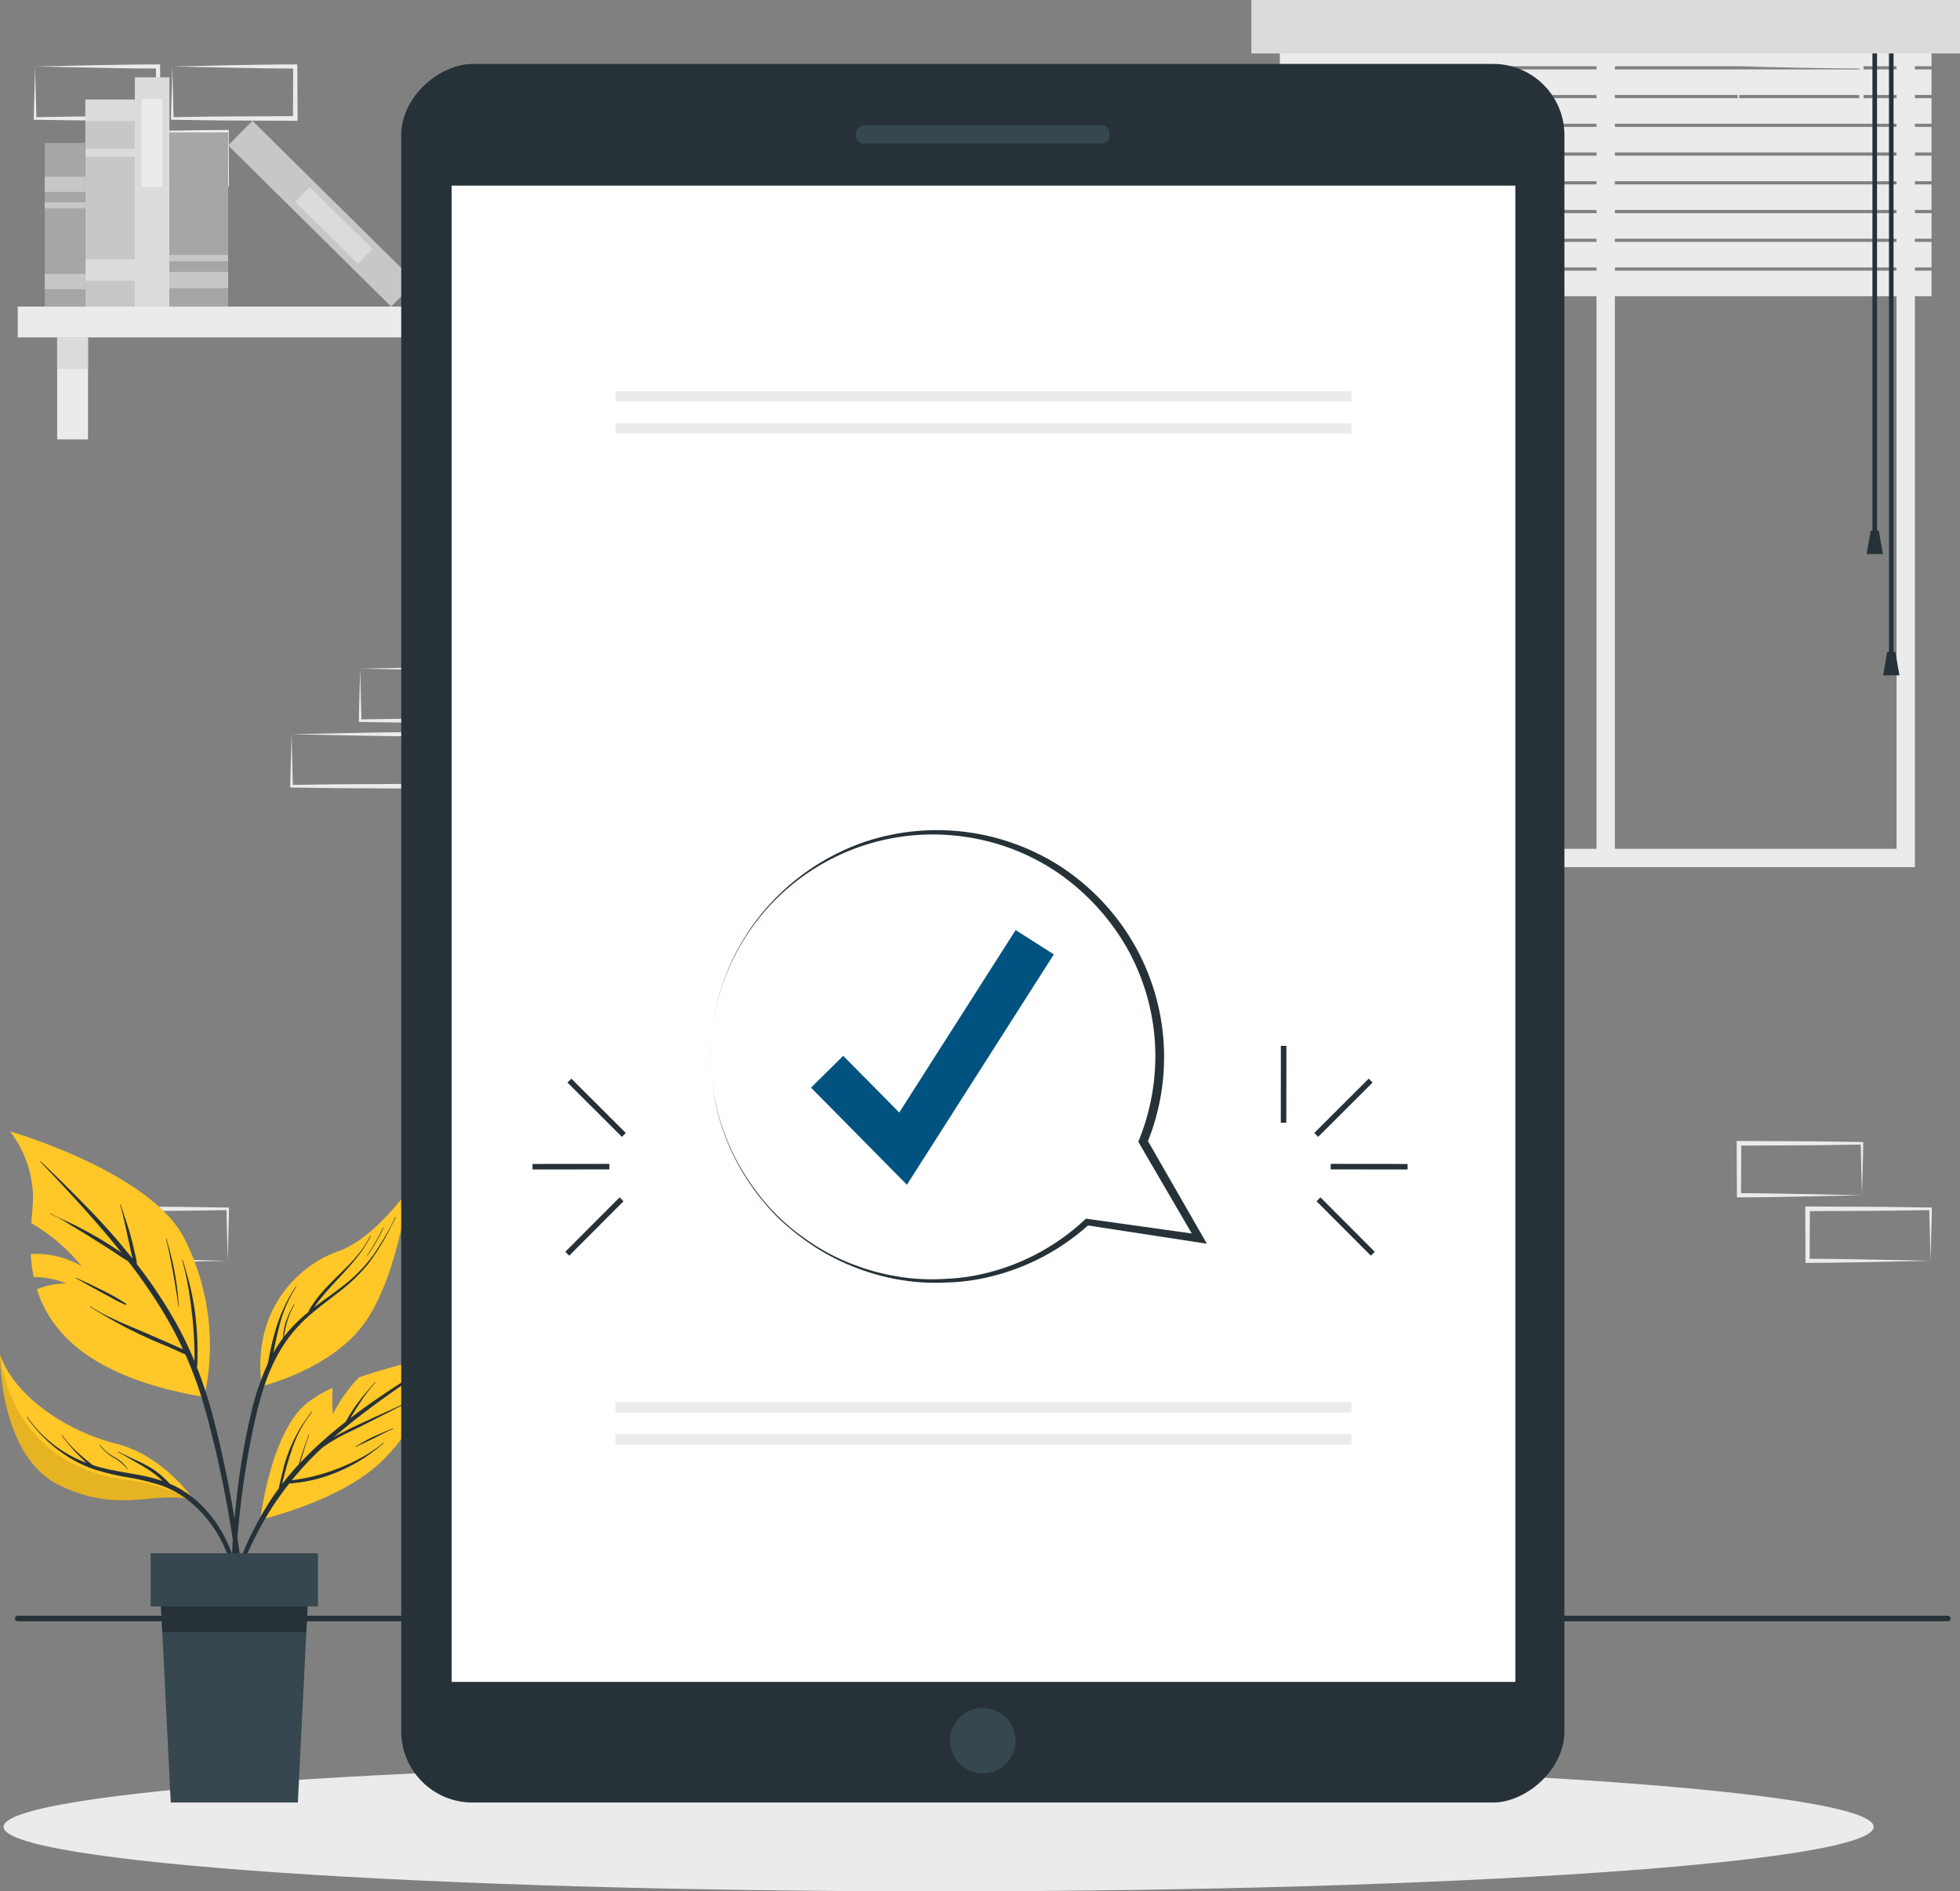 <svg xmlns="http://www.w3.org/2000/svg" width="354.77" height="342.346" viewBox="0 0 354.77 342.346">
  <rect x="0" y="0" width="354.77" height="342.346" fill="#808080" stroke="none"/>
  <g id="Group_105" data-name="Group 105" transform="translate(-39.009 -39.079)">
    <g id="Background_Complete" data-name="Background Complete" transform="translate(42.218 39.079)">
      <g id="Group_1" data-name="Group 1" transform="translate(2.908 11.656)">
        <path id="Path_1" data-name="Path 1" d="M60.681,67.43,71.716,67.2l5.6-.094c1.871-.04,3.752-.031,5.629-.046l.372,0,0,.377.045,9.408,0,.422-.422,0L71.812,77.2c-3.71,0-7.42-.094-11.131-.137l-.231,0,0-.227c.016-1.6.072-3.184.11-4.753Zm0,0,.119,4.753c.038,1.566.094,3.114.11,4.654l-.23-.23c3.711-.043,7.421-.134,11.131-.138l11.132-.053-.42.42.045-9.408.375.375c-1.834-.015-3.664-.007-5.5-.046l-5.531-.094Z" transform="translate(-48.031 -55.19)" fill="#ebebeb"/>
        <path id="Path_2" data-name="Path 2" d="M75.453,53.32l11.034-.234,5.6-.094c1.871-.04,3.752-.032,5.628-.046l.373,0,0,.377.045,9.408,0,.422-.422,0L86.584,63.1c-3.71,0-7.421-.1-11.131-.138l-.232,0,0-.227c.016-1.6.072-3.184.11-4.753Zm0,0,.119,4.753c.038,1.566.094,3.115.11,4.654l-.23-.23c3.71-.043,7.421-.134,11.131-.138l11.131-.052-.42.42.045-9.408.374.375c-1.834-.015-3.663-.007-5.5-.046l-5.531-.094Z" transform="translate(-50.384 -52.943)" fill="#ebebeb"/>
        <path id="Path_3" data-name="Path 3" d="M101.132,197.085l11.034-.235,5.6-.094c1.871-.04,3.752-.031,5.629-.046l.372,0,0,.377.045,9.407,0,.422-.422,0-11.132-.053c-3.71,0-7.42-.094-11.131-.138l-.231,0,0-.227c.016-1.6.072-3.183.11-4.753Zm0,0,.119,4.753c.038,1.566.094,3.115.11,4.654l-.23-.229c3.711-.044,7.421-.134,11.131-.138l11.132-.053-.42.42.045-9.407.375.374c-1.834-.014-3.664-.007-5.5-.046l-5.531-.094Z" transform="translate(-54.474 -75.841)" fill="#ebebeb"/>
        <path id="Path_4" data-name="Path 4" d="M115.9,182.975l11.034-.235,5.6-.094c1.871-.04,3.752-.031,5.628-.046l.373,0,0,.378.045,9.407,0,.422-.422,0-11.131-.053c-3.71,0-7.421-.094-11.131-.137l-.232,0,0-.227c.016-1.6.072-3.183.11-4.753Zm0,0,.119,4.753c.038,1.566.094,3.115.11,4.654l-.23-.229c3.71-.043,7.421-.134,11.131-.138l11.131-.053-.42.419.045-9.407.374.375c-1.834-.015-3.664-.007-5.5-.046l-5.532-.1Z" transform="translate(-56.826 -73.594)" fill="#ebebeb"/>
        <path id="Path_5" data-name="Path 5" d="M45.909,53.32l11.034-.234,5.6-.094c1.871-.04,3.752-.032,5.629-.046l.372,0,0,.377.045,9.408,0,.422-.422,0L57.041,63.1c-3.711,0-7.421-.1-11.131-.138l-.232,0,0-.227c.015-1.6.071-3.184.109-4.753Zm0,0,.119,4.753c.039,1.566.1,3.115.11,4.654l-.229-.23c3.71-.043,7.42-.134,11.131-.138l11.131-.052-.42.42L67.8,53.32l.375.375c-1.834-.015-3.664-.007-5.5-.046l-5.531-.094Z" transform="translate(-45.678 -52.943)" fill="#ebebeb"/>
        <path id="Path_6" data-name="Path 6" d="M434.977,294.553l-11.034.234-5.6.1c-1.871.04-3.752.031-5.629.046l-.372,0,0-.378-.045-9.408,0-.422.422,0,11.131.052c3.711,0,7.421.1,11.132.138l.231,0,0,.227c-.016,1.6-.072,3.184-.11,4.753Zm0,0-.119-4.753c-.038-1.566-.094-3.115-.11-4.654l.229.229c-3.711.043-7.421.134-11.132.138l-11.131.052.42-.419-.045,9.408-.375-.375c1.834.015,3.664.007,5.5.046l5.531.094Z" transform="translate(-104.071 -89.86)" fill="#ebebeb"/>
        <path id="Path_7" data-name="Path 7" d="M449.748,308.663l-11.034.234-5.6.094c-1.871.039-3.752.032-5.629.046l-.373,0,0-.378-.045-9.407,0-.422.422,0,11.131.053c3.711,0,7.421.1,11.131.138l.232,0,0,.227c-.015,1.6-.071,3.183-.11,4.753Zm0,0-.119-4.753c-.038-1.566-.094-3.115-.11-4.654l.229.23c-3.71.043-7.42.133-11.131.137l-11.131.053.42-.42-.045,9.407-.375-.374c1.834.014,3.664.007,5.5.046l5.531.094Z" transform="translate(-106.424 -92.108)" fill="#ebebeb"/>
        <path id="Path_8" data-name="Path 8" d="M83.134,308.663,72.1,308.9l-5.6.094c-1.871.039-3.752.032-5.628.046l-.373,0,0-.378-.045-9.407,0-.422.422,0L72,298.888c3.71,0,7.421.1,11.131.138l.232,0,0,.227c-.016,1.6-.072,3.183-.11,4.753Zm0,0-.119-4.753c-.038-1.566-.094-3.115-.11-4.654l.23.23c-3.71.043-7.421.133-11.131.137l-11.131.053.42-.42-.045,9.407-.374-.374c1.834.014,3.663.007,5.5.046l5.531.094Z" transform="translate(-48.031 -92.108)" fill="#ebebeb"/>
        <path id="Path_9" data-name="Path 9" d="M412.637,53.32l11.034-.234,5.6-.094c1.871-.04,3.752-.032,5.629-.046l.372,0,0,.377.045,9.408,0,.422-.421,0L423.768,63.1c-3.71,0-7.42-.1-11.131-.138l-.232,0,0-.227c.016-1.6.072-3.184.11-4.753Zm0,0,.119,4.753c.038,1.566.094,3.115.11,4.654l-.23-.23c3.711-.043,7.421-.134,11.131-.138l11.132-.052-.42.42.045-9.408.375.375c-1.834-.015-3.664-.007-5.5-.046l-5.531-.094Z" transform="translate(-104.089 -52.943)" fill="#ebebeb"/>
      </g>
      <g id="Group_7" data-name="Group 7" transform="translate(223.294)">
        <path id="Path_10" data-name="Path 10" d="M429.464,196.165H317.528V39.851H429.464Zm-108.616-3.322H426.143V43.172H320.849Z" transform="translate(-309.363 -39.202)" fill="#ebebeb"/>
        <rect id="Rectangle_1" data-name="Rectangle 1" width="3.321" height="150.465" transform="translate(62.473 4.838)" fill="#ebebeb"/>
        <g id="Group_6" data-name="Group 6">
          <g id="Group_2" data-name="Group 2" transform="translate(5.154 7.363)">
            <rect id="Rectangle_2" data-name="Rectangle 2" width="117.959" height="4.625" fill="#ebebeb"/>
            <rect id="Rectangle_3" data-name="Rectangle 3" width="117.959" height="4.625" transform="translate(0 5.203)" fill="#ebebeb"/>
            <rect id="Rectangle_4" data-name="Rectangle 4" width="117.959" height="4.625" transform="translate(0 10.406)" fill="#ebebeb"/>
            <rect id="Rectangle_5" data-name="Rectangle 5" width="117.959" height="4.625" transform="translate(0 15.609)" fill="#ebebeb"/>
            <rect id="Rectangle_6" data-name="Rectangle 6" width="117.959" height="4.625" transform="translate(0 20.812)" fill="#ebebeb"/>
            <rect id="Rectangle_7" data-name="Rectangle 7" width="117.959" height="4.625" transform="translate(0 26.015)" fill="#ebebeb"/>
            <rect id="Rectangle_8" data-name="Rectangle 8" width="117.959" height="4.625" transform="translate(0 31.218)" fill="#ebebeb"/>
            <rect id="Rectangle_9" data-name="Rectangle 9" width="117.959" height="4.625" transform="translate(0 36.422)" fill="#ebebeb"/>
            <rect id="Rectangle_10" data-name="Rectangle 10" width="117.959" height="4.625" transform="translate(0 41.625)" fill="#ebebeb"/>
          </g>
          <g id="Group_5" data-name="Group 5" transform="translate(111.361 6.425)">
            <g id="Group_3" data-name="Group 3">
              <rect id="Rectangle_11" data-name="Rectangle 11" width="0.83" height="89.996" transform="translate(1.057)" fill="#263238"/>
              <path id="Path_11" data-name="Path 11" d="M443.222,157.566h-2.948l.739-4.235h1.47Z" transform="translate(-440.274 -63.702)" fill="#263238"/>
            </g>
            <g id="Group_4" data-name="Group 4" transform="translate(2.991)">
              <rect id="Rectangle_12" data-name="Rectangle 12" width="0.83" height="112.701" transform="translate(1.059)" fill="#263238"/>
              <path id="Path_12" data-name="Path 12" d="M446.779,183.675h-2.948l.739-4.235h1.47Z" transform="translate(-443.831 -67.86)" fill="#263238"/>
            </g>
          </g>
          <rect id="Rectangle_13" data-name="Rectangle 13" width="128.267" height="9.676" fill="#dbdbdb"/>
        </g>
      </g>
      <g id="Group_16" data-name="Group 16" transform="translate(0 13.989)">
        <g id="Group_10" data-name="Group 10" transform="translate(0 41.499)">
          <rect id="Rectangle_14" data-name="Rectangle 14" width="94.01" height="5.581" fill="#ebebeb"/>
          <g id="Group_8" data-name="Group 8" transform="translate(7.136 5.584)">
            <rect id="Rectangle_15" data-name="Rectangle 15" width="5.584" height="18.462" fill="#ebebeb"/>
            <rect id="Rectangle_16" data-name="Rectangle 16" width="5.584" height="5.706" fill="#dbdbdb"/>
          </g>
          <g id="Group_9" data-name="Group 9" transform="translate(81.293 5.584)">
            <rect id="Rectangle_17" data-name="Rectangle 17" width="5.584" height="18.462" fill="#ebebeb"/>
            <rect id="Rectangle_18" data-name="Rectangle 18" width="5.584" height="5.706" fill="#dbdbdb"/>
          </g>
        </g>
        <g id="Group_15" data-name="Group 15" transform="translate(4.891)">
          <rect id="Rectangle_19" data-name="Rectangle 19" width="35.576" height="8.959" transform="translate(16.304 5.924) rotate(90)" fill="#c7c7c7"/>
          <rect id="Rectangle_20" data-name="Rectangle 20" width="3.909" height="8.959" transform="translate(16.304 4.022) rotate(90)" fill="#dbdbdb"/>
          <rect id="Rectangle_21" data-name="Rectangle 21" width="1.451" height="8.959" transform="translate(16.304 12.94) rotate(90)" fill="#dbdbdb"/>
          <rect id="Rectangle_22" data-name="Rectangle 22" width="3.909" height="10.075" transform="translate(17.42 32.924) rotate(90)" fill="#dbdbdb"/>
          <g id="Group_11" data-name="Group 11" transform="translate(16.304)">
            <rect id="Rectangle_23" data-name="Rectangle 23" width="41.5" height="6.261" transform="translate(6.261 0) rotate(90)" fill="#dbdbdb"/>
            <rect id="Rectangle_24" data-name="Rectangle 24" width="15.961" height="3.757" transform="translate(4.982 3.902) rotate(90)" fill="#ebebeb"/>
          </g>
          <g id="Group_12" data-name="Group 12" transform="translate(33.193 7.881)">
            <rect id="Rectangle_25" data-name="Rectangle 25" width="41.5" height="6.261" transform="matrix(0.711, 0.703, -0.703, 0.711, 4.402, 0)" fill="#c7c7c7"/>
            <rect id="Rectangle_26" data-name="Rectangle 26" width="15.961" height="3.757" transform="translate(14.773 11.983) rotate(44.666)" fill="#dbdbdb"/>
          </g>
          <g id="Group_13" data-name="Group 13" transform="translate(22.561 9.984)">
            <rect id="Rectangle_27" data-name="Rectangle 27" width="31.522" height="10.633" transform="translate(10.633) rotate(90)" fill="#a6a6a6"/>
            <rect id="Rectangle_28" data-name="Rectangle 28" width="2.938" height="10.633" transform="translate(10.633 25.243) rotate(90)" fill="#c7c7c7"/>
            <rect id="Rectangle_29" data-name="Rectangle 29" width="1.139" height="10.633" transform="translate(10.633 22.175) rotate(90)" fill="#c7c7c7"/>
          </g>
          <g id="Group_14" data-name="Group 14" transform="translate(0 11.882)">
            <rect id="Rectangle_30" data-name="Rectangle 30" width="29.624" height="7.345" transform="translate(7.345) rotate(90)" fill="#a6a6a6"/>
            <rect id="Rectangle_31" data-name="Rectangle 31" width="2.761" height="7.345" transform="translate(7.345 23.723) rotate(90)" fill="#c7c7c7"/>
            <rect id="Rectangle_32" data-name="Rectangle 32" width="2.761" height="7.345" transform="translate(7.345 6.106) rotate(90)" fill="#c7c7c7"/>
            <rect id="Rectangle_33" data-name="Rectangle 33" width="1.07" height="7.345" transform="translate(7.345 10.759) rotate(90)" fill="#c7c7c7"/>
          </g>
        </g>
      </g>
    </g>
    <g id="Shadow" transform="translate(47.654 360.076)">
      <g id="Group_17" data-name="Group 17">
        <path id="Path_14" data-name="Path 14" d="M387.186,432.564c0,6.448-75.776,11.674-169.251,11.674S48.684,439.012,48.684,432.564,124.46,420.89,217.935,420.89,387.186,426.117,387.186,432.564Z" transform="translate(-56.684 -422.89)" fill="#ebebeb"/>
      </g>
    </g>
    <g id="Plant" transform="translate(39.009 243.854)">
      <g id="Group_29" data-name="Group 29" transform="translate(0 0)">
        <g id="Group_26" data-name="Group 26">
          <g id="Group_19" data-name="Group 19" transform="translate(38.845 40.425)">
            <path id="Path_15" data-name="Path 15" d="M360.283,320.98s13.949-3.162,21.595-10.206,11.916-19.665,11.916-19.665a120.147,120.147,0,0,0-15.644,4.109,26.407,26.407,0,0,0-4.732,6.692,32.2,32.2,0,0,1-.037-4.785,21.258,21.258,0,0,0-4.967,3.016C362.074,305.689,360.283,320.98,360.283,320.98Z" transform="translate(-352.014 -291.108)" fill="#ffc727"/>
            <g id="Group_18" data-name="Group 18" transform="translate(0 2.018)">
              <path id="Path_16" data-name="Path 16" d="M396.839,297.624c1.9-1.316,3.838-2.584,5.73-3.913a.109.109,0,0,0-.114-.186c-3.595,2.147-7.138,4.442-10.566,6.845-1.2.837-2.369,1.71-3.529,2.6l.243-.414c.419-.7.86-1.388,1.3-2.075a29.7,29.7,0,0,1,2.962-3.952c.041-.045-.029-.112-.069-.066-1.085,1.253-2.17,2.492-3.162,3.821-.472.631-.907,1.285-1.325,1.955q-.325.52-.627,1.053c-.067.119-.14.239-.209.36-1.8,1.417-3.56,2.893-5.236,4.455q-1.551,1.445-3,2.994c.539-1.688,1.011-3.395,1.636-5.058.021-.056-.071-.081-.092-.023-.608,1.744-1.272,3.495-1.742,5.286-1.069,1.154-2.091,2.351-3.053,3.595.016-.076.032-.152.05-.227.158-.657.323-1.313.5-1.966.34-1.263.71-2.516,1.135-3.752a21.8,21.8,0,0,1,3.748-7.077c.039-.047-.029-.113-.069-.066a27.212,27.212,0,0,0-5.343,11.155c-.149.594-.289,1.191-.425,1.788-.071.316-.155.639-.208.964-.422.57-.836,1.145-1.232,1.735a60.391,60.391,0,0,0-5.9,11.574,133.6,133.6,0,0,0-4.471,13.937c-.025.092.114.124.143.035,2.728-8.163,5.514-16.441,10.185-23.737.986-1.541,2.053-3.025,3.185-4.457a26.328,26.328,0,0,0,6.784-1.352,30,30,0,0,0,6.8-3.283,41.634,41.634,0,0,0,3.485-2.632.047.047,0,1,0-.06-.073,27.828,27.828,0,0,1-6.394,3.868,34.859,34.859,0,0,1-7.037,2.361c-1.03.224-2.074.39-3.119.532a59.1,59.1,0,0,1,4.114-4.558c.47-.47.958-.92,1.442-1.374a32.966,32.966,0,0,1,5.157-2.953c2.285-1.1,4.535-2.275,6.8-3.426,1.276-.648,2.544-1.313,3.83-1.941.055-.027.005-.108-.05-.081-2.293,1.107-4.621,2.142-6.935,3.2-2.178,1-4.382,2-6.472,3.173-.09.051-.174.106-.263.157,1.889-1.644,3.845-3.212,5.846-4.724C393.058,300.31,394.934,298.943,396.839,297.624Z" transform="translate(-363.769 -293.509)" fill="#263238"/>
              <path id="Path_17" data-name="Path 17" d="M378.3,306.958c-1.135.5-2.29.937-3.413,1.462-1.155.54-2.249,1.172-3.345,1.821-.048.029,0,.1.045.073,1.112-.532,2.239-1.03,3.34-1.585,1.128-.568,2.244-1.174,3.4-1.681C378.378,307.025,378.351,306.933,378.3,306.958Z" transform="translate(-346.018 -295.65)" fill="#263238"/>
            </g>
          </g>
          <g id="Group_21" data-name="Group 21" transform="translate(1.8)">
            <path id="Path_18" data-name="Path 18" d="M410.979,243.025a19.931,19.931,0,0,1,4.168,11.585c.046,1.251-.151,2.994-.3,5.044a33.1,33.1,0,0,1,9.1,7.779,16.5,16.5,0,0,0-9.2-2.2,27.684,27.684,0,0,0,.533,4.168,15.643,15.643,0,0,1,5.916,1.17,13.241,13.241,0,0,0-5.334,1.06c2.486,7.91,9.878,16.038,30.287,19.489a42.826,42.826,0,0,0-3.615-28.721C436.426,250.37,410.979,243.025,410.979,243.025Z" transform="translate(-410.979 -243.025)" fill="#ffc727"/>
            <g id="Group_20" data-name="Group 20" transform="translate(5.495 5.442)">
              <path id="Path_19" data-name="Path 19" d="M439.659,326q-.532-5.07-1.322-10.108a201.846,201.846,0,0,0-4.115-19.978,80.218,80.218,0,0,0-2.946-9.1,13.8,13.8,0,0,0,.075-1.634q.021-.98.01-1.961-.023-1.961-.187-3.915a46.754,46.754,0,0,0-1.254-7.652c-.372-1.454-.806-2.885-1.233-4.324a.047.047,0,0,0-.091.027,56.231,56.231,0,0,1,1.507,7.638,71.707,71.707,0,0,1,.685,7.66q.038,1.052.04,2.1c0,.3-.013.6-.024.9a65.642,65.642,0,0,0-3.439-7.118,86.529,86.529,0,0,0-6.986-10.451,4.418,4.418,0,0,0-.167-1.142q-.144-.684-.3-1.365-.314-1.4-.7-2.782c-.508-1.849-1.177-3.637-1.755-5.462a.048.048,0,0,0-.091.028c.539,1.808.9,3.68,1.311,5.52.2.91.4,1.821.6,2.732q.15.682.291,1.368c.007.032.013.068.018.1q-1.237-1.561-2.527-3.078c-3.9-4.569-8.17-8.786-12.471-12.972-.529-.515-1.07-1.016-1.607-1.523-.045-.043-.108.024-.066.068,4.11,4.288,8.158,8.625,11.99,13.165q1.366,1.618,2.688,3.276c-.463-.314-.932-.62-1.392-.922-1.187-.778-2.39-1.533-3.629-2.227s-2.487-1.372-3.759-2c-1.309-.648-2.707-1.177-3.971-1.911-.054-.032-.1.061-.045.083a29.533,29.533,0,0,1,3.724,2.063c1.243.736,2.482,1.478,3.7,2.252,1.2.761,2.405,1.511,3.6,2.285.994.645,1.971,1.349,3,1.945a96.344,96.344,0,0,1,6.539,9.517,70.12,70.12,0,0,1,3.38,6.41c-.245-.107-.491-.21-.732-.318l-1.868-.83c-1.2-.533-2.407-1.053-3.611-1.576-2.288-1-4.614-1.91-6.859-3a30.942,30.942,0,0,1-3.664-2.035c-.051-.034-.1.049-.046.083a81.484,81.484,0,0,0,13.508,6.966l2.009.889c.552.244,1.1.517,1.672.731a71.452,71.452,0,0,1,3.452,9.458,192.324,192.324,0,0,1,4.44,19.744c1.171,6.666,1.961,13.378,2.575,20.115.077.842.151,1.681.247,2.521a.266.266,0,0,0,.531-.013C440.366,332.827,440.015,329.4,439.659,326Z" transform="translate(-402.911 -249.498)" fill="#263238"/>
              <path id="Path_20" data-name="Path 20" d="M419.251,272.283c-.374-2.075-.926-4.1-1.486-6.134-.016-.06-.106-.032-.091.027.516,1.994.885,4.026,1.26,6.051q.572,3.092,1.01,6.211c.005.036.06.036.057,0A54.645,54.645,0,0,0,419.251,272.283Z" transform="translate(-394.921 -252.144)" fill="#263238"/>
              <path id="Path_21" data-name="Path 21" d="M438.077,279.255a36.688,36.688,0,0,0-4.438-2.5c-.744-.385-1.5-.75-2.251-1.115-.776-.377-1.584-.691-2.354-1.078-.055-.028-.1.055-.046.083.747.374,1.454.827,2.188,1.227.756.412,1.507.832,2.267,1.239,1.492.8,2.959,1.69,4.526,2.34A.114.114,0,0,0,438.077,279.255Z" transform="translate(-422.542 -253.489)" fill="#263238"/>
            </g>
          </g>
          <g id="Group_23" data-name="Group 23" transform="translate(41.855 10.699)">
            <path id="Path_22" data-name="Path 22" d="M368.358,291.2s12.908-3.083,18.835-11.742c5.66-8.269,7.488-22.365,7.634-23.605-.232,1.137-2.9,13.457-11.684,19.2C376.415,279.447,369.914,283.062,368.358,291.2Z" transform="translate(-362.845 -255.767)" fill="#263238" opacity="0.1"/>
            <path id="Path_23" data-name="Path 23" d="M390.337,271.369a16.492,16.492,0,0,0-4.758,7.839c-.007.026.032.04.04.013a19.27,19.27,0,0,1,4.781-7.781C390.445,271.4,390.382,271.327,390.337,271.369Z" transform="translate(-372.911 -258.236)" fill="#263238"/>
            <g id="Group_22" data-name="Group 22">
              <path id="Path_24" data-name="Path 24" d="M368.586,291.185s12.908-3.083,18.835-11.742c5.66-8.269,7.488-22.365,7.634-23.605a.762.762,0,0,0,.015-.087s-6.189,8.8-12.7,11.044S366.72,276.8,368.586,291.185Z" transform="translate(-363.073 -255.751)" fill="#ffc727"/>
              <path id="Path_25" data-name="Path 25" d="M400.669,261.52a52.638,52.638,0,0,1-3.99,6.823,27.368,27.368,0,0,1-5.31,5.464c-1.753,1.392-3.607,2.654-5.381,4.02.013-.021.026-.044.039-.064.333-.5.689-.975,1.057-1.445.739-.944,1.548-1.835,2.36-2.717,1.6-1.739,3.241-3.447,4.679-5.331a19.646,19.646,0,0,0,2.07-3.334c.027-.054-.063-.084-.09-.03-2.093,4.363-6.274,7.154-9.258,10.839a18.9,18.9,0,0,0-1.193,1.631,6.752,6.752,0,0,0-.743,1.312,27.128,27.128,0,0,0-4.4,4.452,17.788,17.788,0,0,1,.518-2.506,12.628,12.628,0,0,1,1.368-3.269c.032-.052-.048-.1-.079-.052a15.435,15.435,0,0,0-1.506,3.248,11.358,11.358,0,0,0-.469,2.788l-.007.008a25.38,25.38,0,0,0-1.745,2.711c.054-.276.106-.552.161-.826.256-1.286.54-2.569.874-3.838a22.977,22.977,0,0,1,3.1-7.271.048.048,0,0,0-.079-.053,27.662,27.662,0,0,0-3.44,7.115c-.411,1.266-.741,2.554-1.031,3.854-.141.635-.269,1.272-.391,1.912-.063.33-.134.668-.188,1.008a46.45,46.45,0,0,0-2.977,8.75,128.615,128.615,0,0,0-2.753,16.32,135.793,135.793,0,0,0-.89,17.33c.012.726.055,1.45.1,2.175.011.187.29.214.3.018.126-2.864.2-5.73.37-8.592s.419-5.722.726-8.575a152.262,152.262,0,0,1,2.69-16.688c1.046-4.72,2.4-9.469,4.982-13.6a25.582,25.582,0,0,1,4.657-5.538c1.81-1.625,3.788-3.048,5.7-4.553a31.264,31.264,0,0,0,5.227-5.025,41.07,41.07,0,0,0,4.105-6.663c.3-.585.617-1.166.925-1.749C400.776,261.518,400.7,261.466,400.669,261.52Z" transform="translate(-370.96 -256.666)" fill="#263238"/>
              <path id="Path_26" data-name="Path 26" d="M376.48,263.77A43.551,43.551,0,0,1,373.6,268.8a.036.036,0,0,0,.06.04,35.1,35.1,0,0,0,2.906-5.037C376.6,263.745,376.506,263.715,376.48,263.77Z" transform="translate(-348.999 -257.024)" fill="#263238"/>
            </g>
          </g>
          <g id="Group_25" data-name="Group 25" transform="translate(0 40.425)">
            <path id="Path_27" data-name="Path 27" d="M414.475,291.108s-.2,18.344,10.764,23.639,16.848.884,24.3,2.658a.023.023,0,0,1-.013-.009c-.288-.437-5.608-8.083-14.068-10.188C426.757,305.038,417.114,298.752,414.475,291.108Z" transform="translate(-414.475 -291.108)" fill="#ffc727"/>
            <path id="Path_28" data-name="Path 28" d="M414.475,291.108s-.2,18.344,10.764,23.639,16.848.884,24.3,2.658a.023.023,0,0,1-.013-.009,41.469,41.469,0,0,0-12.469-3.678C430.141,312.885,416.929,308.378,414.475,291.108Z" transform="translate(-414.475 -291.108)" opacity="0.1"/>
            <g id="Group_24" data-name="Group 24" transform="translate(4.831 11.217)">
              <path id="Path_29" data-name="Path 29" d="M434.437,319.856a18.455,18.455,0,0,0-4.362-2.953c-.235-.113-.478-.2-.716-.306-.116-.146-.239-.286-.368-.421q-.493-.515-1.032-.98a15.332,15.332,0,0,0-2.206-1.592c-1.817-1.068-3.808-1.815-5.666-2.808-.055-.029-.1.055-.046.083.918.478,1.808,1,2.7,1.525.868.507,1.758.99,2.6,1.537a18.607,18.607,0,0,1,2.171,1.627c.193.169.378.352.563.539a29.3,29.3,0,0,0-3.706-.984c-2.008-.406-4.039-.694-6.042-1.121a28.09,28.09,0,0,1-2.911-.785c-.91-.732-1.818-1.461-2.68-2.256a22,22,0,0,1-2.835-3.143c-.036-.049-.119,0-.081.05a33.563,33.563,0,0,0,4.5,4.961c-.472-.18-.941-.372-1.4-.581a22.639,22.639,0,0,1-9.346-7.776c-.034-.05-.115,0-.081.05a25.641,25.641,0,0,0,7.561,7.258,22.7,22.7,0,0,0,4.778,2.262,44.266,44.266,0,0,0,5.936,1.4,41.984,41.984,0,0,1,5.813,1.383,17.536,17.536,0,0,1,4.875,2.564,22.8,22.8,0,0,1,6.572,8.15,40.906,40.906,0,0,1,3.619,13.411c.024.2.327.2.314-.008C442.441,333.235,440.381,325.211,434.437,319.856Z" transform="translate(-403.482 -304.45)" fill="#263238"/>
              <path id="Path_30" data-name="Path 30" d="M433.774,314.85a6.315,6.315,0,0,0-2.255-2.044,8.281,8.281,0,0,1-2.682-2.219c-.036-.05-.118,0-.081.05a9.083,9.083,0,0,0,2.368,2.121,8.261,8.261,0,0,1,2.58,2.134C433.735,314.935,433.8,314.894,433.774,314.85Z" transform="translate(-415.546 -305.424)" fill="#263238"/>
            </g>
          </g>
        </g>
        <g id="Group_28" data-name="Group 28" transform="translate(27.265 76.376)">
          <g id="Group_27" data-name="Group 27" transform="translate(1.613 4.21)">
            <path id="Path_31" data-name="Path 31" d="M389.64,338.878l.5,10.087,1.53,30.818h23.008l1.53-30.818.5-10.087Z" transform="translate(-389.64 -338.878)" fill="#37474f"/>
            <path id="Path_32" data-name="Path 32" d="M389.64,338.878l.5,10.087h26.068l.5-10.087Z" transform="translate(-389.64 -338.878)" fill="#263238"/>
          </g>
          <rect id="Rectangle_34" data-name="Rectangle 34" width="30.292" height="9.623" fill="#37474f"/>
        </g>
      </g>
    </g>
    <g id="Floor" transform="translate(42.218 332.032)">
      <line id="Line_1" data-name="Line 1" x2="349.373" fill="none" stroke="#263238" stroke-linecap="round" stroke-linejoin="round" stroke-width="1"/>
    </g>
    <g id="Device" transform="translate(111.633 50.651)">
      <g id="Group_36" data-name="Group 36">
        <rect id="Rectangle_35" data-name="Rectangle 35" width="314.694" height="210.544" rx="12.893" transform="translate(210.544 0) rotate(90)" fill="#263238"/>
        <line id="Line_2" data-name="Line 2" x2="0.487" transform="translate(201.418 41.421)" fill="none"/>
        <rect id="Rectangle_36" data-name="Rectangle 36" width="192.533" height="270.834" transform="translate(9.127 22.026)" fill="#fff"/>
        <g id="Group_30" data-name="Group 30" transform="translate(82.361 11.145)">
          <rect id="Rectangle_37" data-name="Rectangle 37" width="3.273" height="45.82" rx="1.25" transform="translate(45.82 0) rotate(90)" fill="#37474f"/>
          <circle id="Ellipse_1" data-name="Ellipse 1" cx="5.926" cy="5.926" r="5.926" transform="translate(16.984 286.429)" fill="#37474f"/>
        </g>
        <g id="Group_34" data-name="Group 34" transform="translate(38.793 242.205)">
          <rect id="Rectangle_38" data-name="Rectangle 38" width="133.2" height="1.876" fill="#ebebeb"/>
          <rect id="Rectangle_39" data-name="Rectangle 39" width="133.2" height="1.876" transform="translate(0 5.814)" fill="#ebebeb"/>
        </g>
        <g id="Group_35" data-name="Group 35" transform="translate(38.793 59.22)">
          <rect id="Rectangle_40" data-name="Rectangle 40" width="133.2" height="1.876" fill="#ebebeb"/>
          <rect id="Rectangle_41" data-name="Rectangle 41" width="133.2" height="1.876" transform="translate(0 5.814)" fill="#ebebeb"/>
        </g>
      </g>
    </g>
    <g id="Envelope" transform="translate(149.393 133.381)">
      <g id="Group_48" data-name="Group 48">
        <g id="Group_47" data-name="Group 47" transform="translate(0 95)">
          <g id="Group_39" data-name="Group 39" transform="translate(22.433)">
            <line id="Line_3" data-name="Line 3" x1="0.014" y1="13.916" fill="none" stroke="#263238" stroke-width="1"/>
          </g>
          <g id="Group_40" data-name="Group 40" transform="translate(-7.315 6.294)">
            <line id="Line_4" data-name="Line 4" x1="9.85" y1="9.83" fill="none" stroke="#263238" stroke-width="1"/>
          </g>
          <g id="Group_41" data-name="Group 41" transform="translate(-14 21.867)">
            <line id="Line_5" data-name="Line 5" x1="13.916" y2="0.014" fill="none" stroke="#263238" stroke-width="1"/>
          </g>
          <g id="Group_42" data-name="Group 42" transform="translate(-7.706 27.78)">
            <line id="Line_6" data-name="Line 6" x1="9.83" y2="9.85" fill="none" stroke="#263238" stroke-width="1"/>
          </g>
          <g id="Group_43" data-name="Group 43" transform="translate(121.947)">
            <line id="Line_7" data-name="Line 7" y1="13.916" x2="0.014" fill="none" stroke="#263238" stroke-width="1"/>
          </g>
          <g id="Group_44" data-name="Group 44" transform="translate(127.86 6.294)">
            <line id="Line_8" data-name="Line 8" y1="9.83" x2="9.85" fill="none" stroke="#263238" stroke-width="1"/>
          </g>
          <g id="Group_45" data-name="Group 45" transform="translate(130.479 21.867)">
            <line id="Line_9" data-name="Line 9" x2="13.916" y2="0.014" fill="none" stroke="#263238" stroke-width="1"/>
          </g>
          <g id="Group_46" data-name="Group 46" transform="translate(128.27 27.78)">
            <line id="Line_10" data-name="Line 10" x2="9.83" y2="9.85" fill="none" stroke="#263238" stroke-width="1"/>
          </g>
        </g>
      </g>
    </g>
    <g id="Speech_Bubble" data-name="Speech Bubble" transform="translate(163.633 189.336)">
      <g id="Group_104" data-name="Group 104" transform="translate(4 0)">
        <g id="Group_103" data-name="Group 103">
          <path id="Path_144" data-name="Path 144" d="M119.455,127.181a40.629,40.629,0,0,0,67.9,25.706l20.334,2.984L197.516,138.3a40.644,40.644,0,1,0-78.062-11.114Z" transform="translate(-119.227 -81.947)" fill="#fff"/>
          <path id="Path_145" data-name="Path 145" d="M118.726,127.348a40.929,40.929,0,0,0,8.2,20.6,45.352,45.352,0,0,0,3.685,4.24,45.869,45.869,0,0,0,4.288,3.632,40.06,40.06,0,0,0,9.805,5.459,40.555,40.555,0,0,0,10.942,2.608,40.082,40.082,0,0,0,5.646.108,35.743,35.743,0,0,0,5.625-.585,41.011,41.011,0,0,0,20.106-9.928l-.48.148,20.313,3.118,1.473.228-.746-1.3L197.47,138.065l.047.7a41.084,41.084,0,0,0-2.5-36.221,41.6,41.6,0,0,0-12.727-13.555,41.34,41.34,0,0,0-35.723-4.808,41.508,41.508,0,0,0-15.673,9.609A40.871,40.871,0,0,0,118.726,127.348Zm0,0a40.2,40.2,0,0,1,46.089-43.981A39.931,39.931,0,0,1,181.6,90a41.862,41.862,0,0,1,12.161,13.263,40.082,40.082,0,0,1,5.158,17.195,40.587,40.587,0,0,1-2.86,17.705l-.146.365.193.331L206.336,156.4l.727-1.071-20.35-2.851-.28-.039-.2.187a40.035,40.035,0,0,1-19.463,10.024,34.8,34.8,0,0,1-5.513.671,39.167,39.167,0,0,1-5.562-.009,40,40,0,0,1-10.854-2.389,37.85,37.85,0,0,1-9.8-5.283,36.622,36.622,0,0,1-7.99-7.78A40.837,40.837,0,0,1,118.726,127.348Z" transform="translate(-118.499 -82.114)" fill="#263238"/>
        </g>
        <path id="Path_146" data-name="Path 146" d="M150.336,137.886l-17.359-17.572,5.832-5.761,10.14,10.263L170.016,91.79l6.913,4.408Z" transform="translate(-114.805 -73.7)" fill="#005380"/>
      </g>
    </g>
  </g>
</svg>
